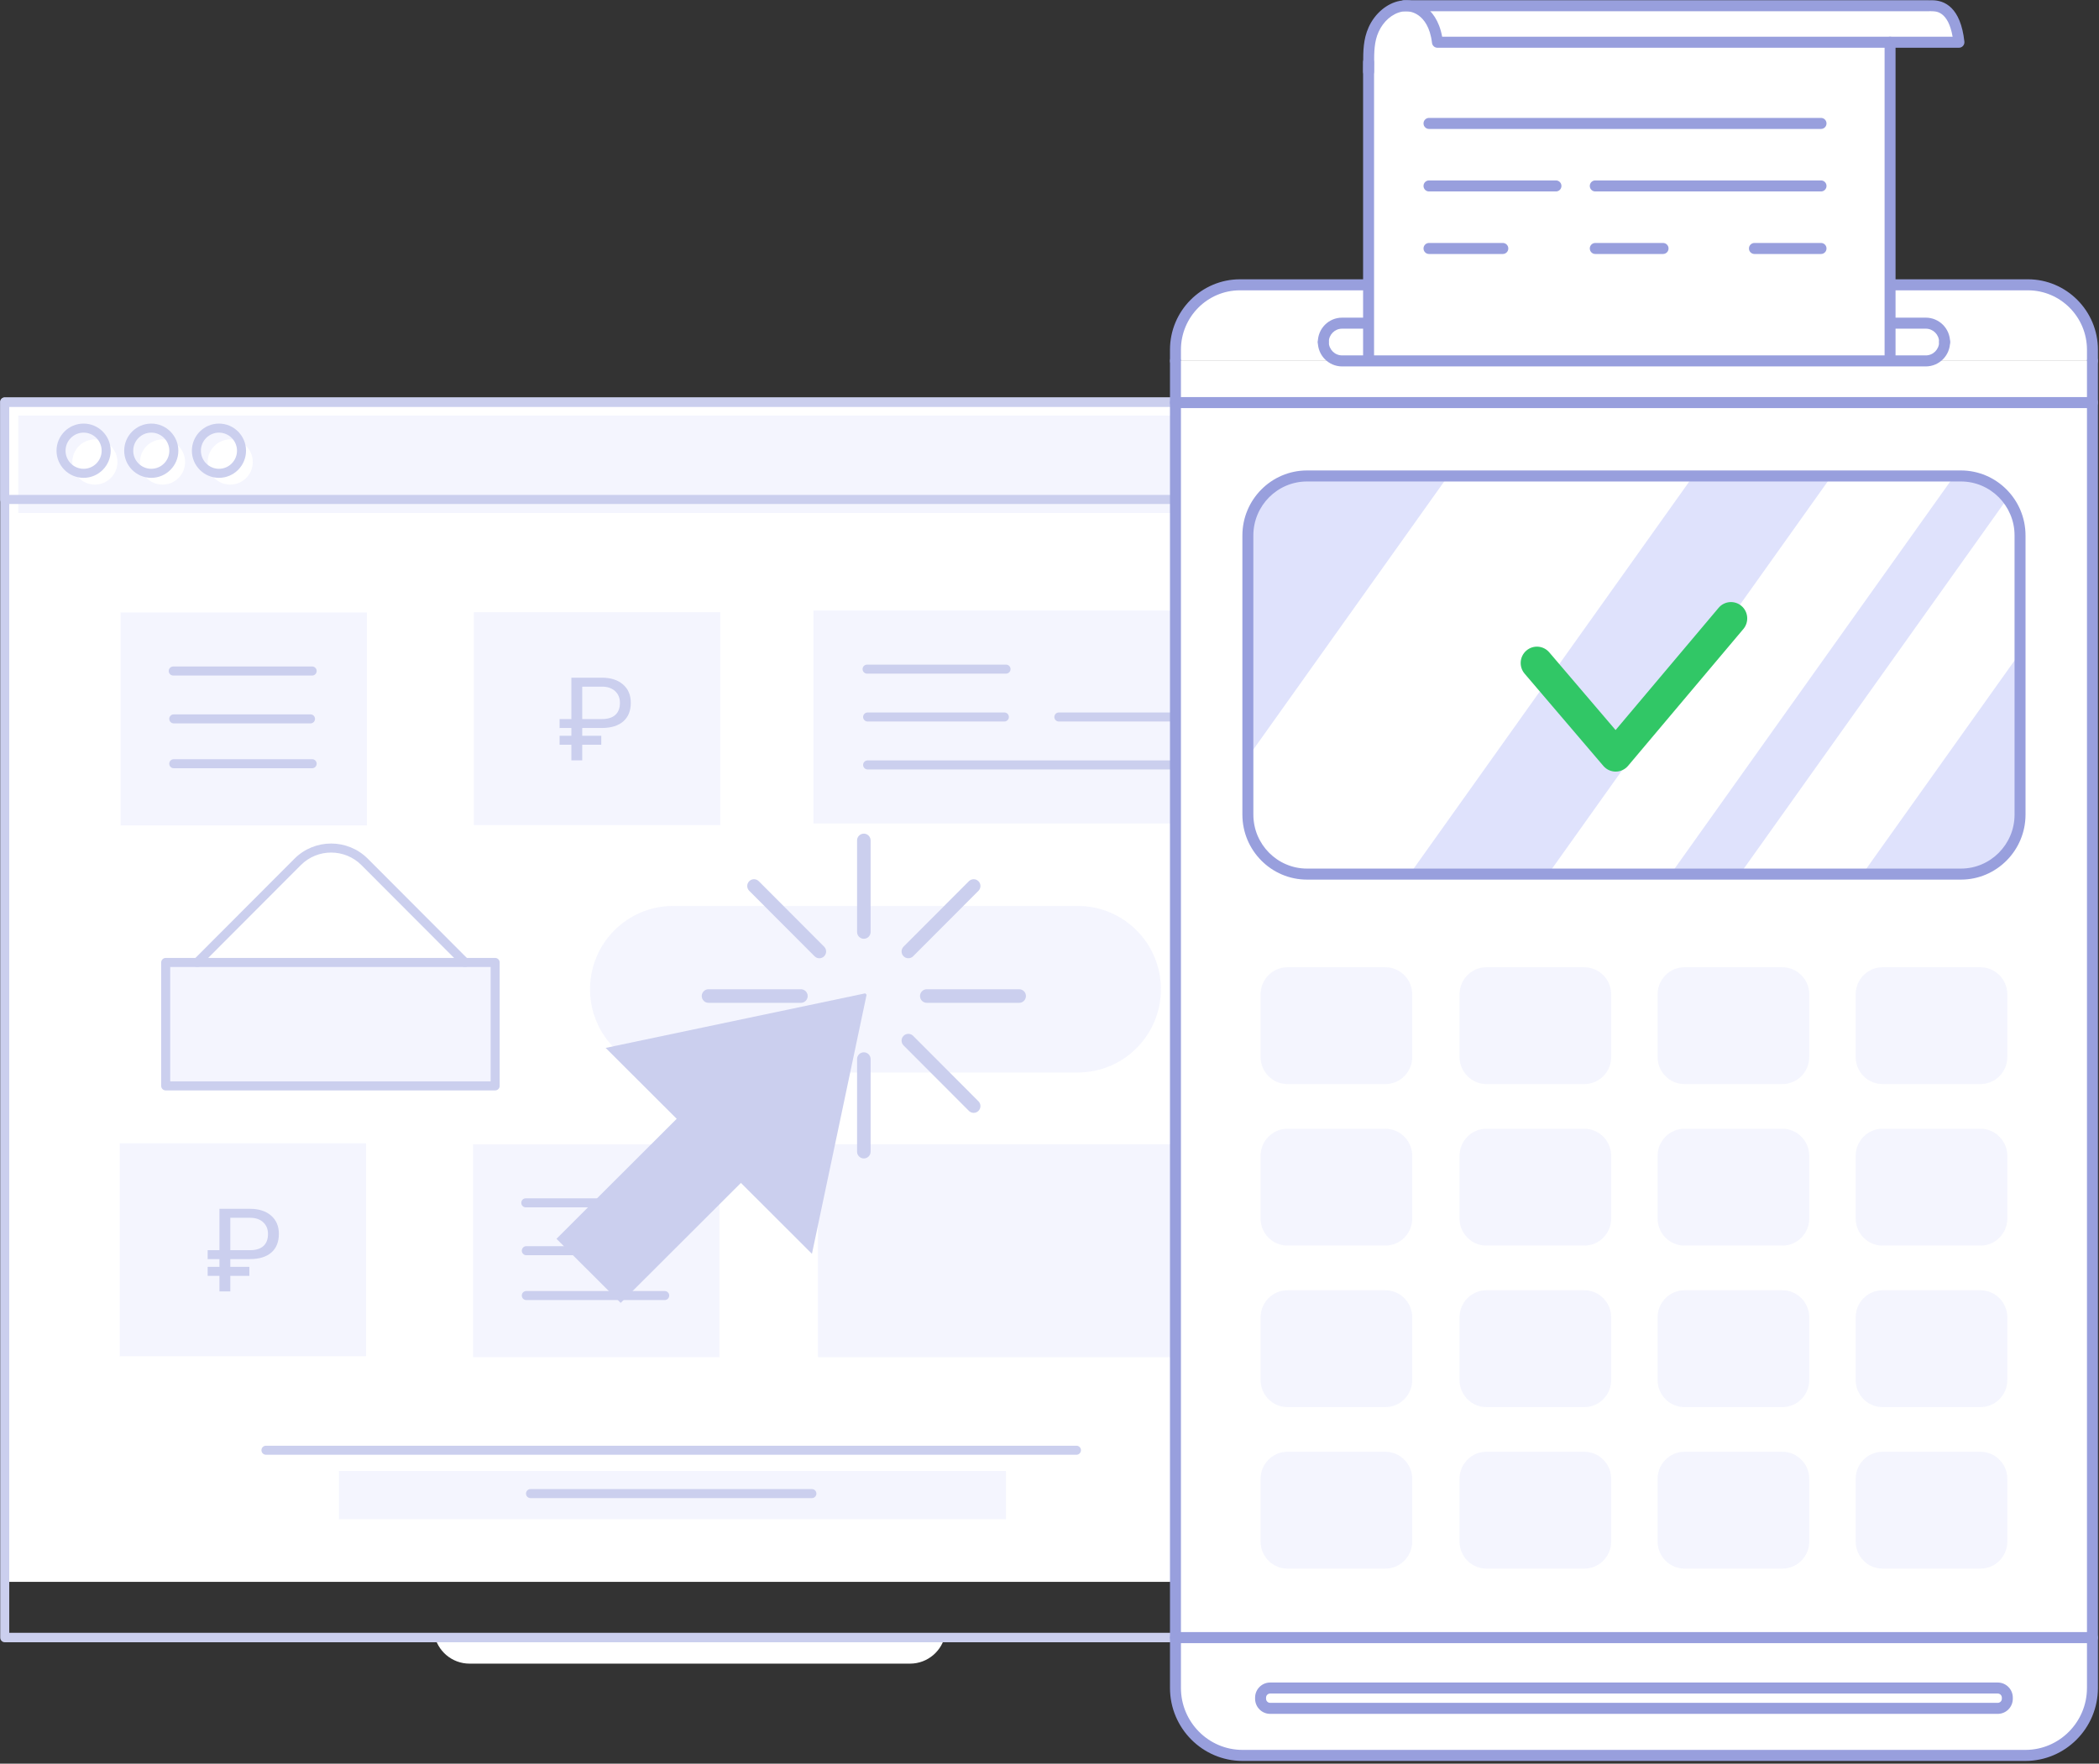 <svg xmlns="http://www.w3.org/2000/svg" xmlns:xlink="http://www.w3.org/1999/xlink" width="338" height="284" viewBox="0 0 338 284">
  <rect x="0" y="0" width="338" height="284" fill="#333333" stroke="none"/>
  <defs>
    <path id="online-kassa-a" d="M114.971,64.431 L9.671,64.431 C4.413,64.431 0.15,60.143 0.15,54.853 L0.15,9.897 C0.15,4.607 4.413,0.32 9.671,0.32 L114.971,0.32 C120.229,0.32 124.491,4.607 124.491,9.897 L124.491,54.853 C124.491,60.143 120.229,64.431 114.971,64.431"/>
  </defs>
  <g fill="none" fill-rule="evenodd">
    <g transform="translate(0 64)">
      <path fill="#FFF" d="M69.913,199.064 C70.366,201.801 72.746,203.893 75.603,203.893 L146.545,203.893 C149.403,203.893 151.782,201.801 152.236,199.064 L69.913,199.064"/>
      <polygon fill="#FFF" points=".762 190.725 220.162 190.725 220.162 .728 .762 .728"/>
      <polygon fill="#DFE2FC" points="2.941 18.611 222.342 18.611 222.342 2.912 2.941 2.912" opacity=".35"/>
      <path fill="#CBCFEE" d="M1.488,15.699 L219.436,15.699 L219.436,1.456 L1.488,1.456 L1.488,15.699 Z M220.162,17.155 L0.762,17.155 C0.36,17.155 0.035,16.829 0.035,16.427 L0.035,0.728 C0.035,0.326 0.36,0 0.762,0 L220.162,0 C220.566,0 220.889,0.326 220.889,0.728 L220.889,16.427 C220.889,16.829 220.566,17.155 220.162,17.155 Z"/>
      <path fill="#FFF" d="M18.911 10.397C18.911 8.387 17.285 6.758 15.279 6.758 13.272 6.758 11.646 8.387 11.646 10.397 11.646 12.407 13.272 14.037 15.279 14.037 17.285 14.037 18.911 12.407 18.911 10.397M29.809 10.397C29.809 8.387 28.183 6.758 26.177 6.758 24.17 6.758 22.544 8.387 22.544 10.397 22.544 12.407 24.17 14.037 26.177 14.037 28.183 14.037 29.809 12.407 29.809 10.397M40.707 10.397C40.707 8.387 39.081 6.758 37.075 6.758 35.068 6.758 33.442 8.387 33.442 10.397 33.442 12.407 35.068 14.037 37.075 14.037 39.081 14.037 40.707 12.407 40.707 10.397"/>
      <path fill="#CBCFEE" d="M13.462 5.666C11.86 5.666 10.556 6.972 10.556 8.578 10.556 10.183 11.86 11.489 13.462 11.489 15.065 11.489 16.368 10.183 16.368 8.578 16.368 6.972 15.065 5.666 13.462 5.666zM13.462 12.945C11.058 12.945 9.103 10.986 9.103 8.578 9.103 6.17 11.058 4.21 13.462 4.21 15.866 4.21 17.821 6.17 17.821 8.578 17.821 10.986 15.866 12.945 13.462 12.945zM24.36 5.666C22.758 5.666 21.454 6.972 21.454 8.578 21.454 10.183 22.758 11.489 24.36 11.489 25.963 11.489 27.266 10.183 27.266 8.578 27.266 6.972 25.963 5.666 24.36 5.666zM24.36 12.945C21.956 12.945 20.001 10.986 20.001 8.578 20.001 6.17 21.956 4.21 24.36 4.21 26.764 4.21 28.719 6.17 28.719 8.578 28.719 10.986 26.764 12.945 24.36 12.945zM35.258 5.666C33.656 5.666 32.352 6.972 32.352 8.578 32.352 10.183 33.656 11.489 35.258 11.489 36.861 11.489 38.164 10.183 38.164 8.578 38.164 6.972 36.861 5.666 35.258 5.666zM35.258 12.945C32.855 12.945 30.899 10.986 30.899 8.578 30.899 6.17 32.855 4.21 35.258 4.21 37.662 4.21 39.618 6.17 39.618 8.578 39.618 10.986 37.662 12.945 35.258 12.945z"/>
      <path fill="#CBCFEE" d="M1.488,198.926 L219.436,198.926 L219.436,1.524 L1.488,1.524 L1.488,198.926 Z M220.162,200.45 L0.762,200.45 C0.36,200.45 0.035,200.109 0.035,199.688 L0.035,0.762 C0.035,0.341 0.36,0 0.762,0 L220.162,0 C220.566,0 220.889,0.341 220.889,0.762 L220.889,199.688 C220.889,200.109 220.566,200.45 220.162,200.45 Z"/>
      <polygon fill="#DFE2FC" points="54.584 180.632 161.99 180.632 161.99 172.872 54.584 172.872" opacity=".35"/>
      <path fill="#CBCFEE" d="M130.739 177.239L85.427 177.239C85.026 177.239 84.701 176.913 84.701 176.512 84.701 176.109 85.026 175.784 85.427 175.784L130.739 175.784C131.14 175.784 131.466 176.109 131.466 176.512 131.466 176.913 131.14 177.239 130.739 177.239M173.34 170.257L42.826 170.257C42.425 170.257 42.1 169.931 42.1 169.529 42.1 169.127 42.425 168.801 42.826 168.801L173.34 168.801C173.741 168.801 174.066 169.127 174.066 169.529 174.066 169.931 173.741 170.257 173.34 170.257"/>
      <path fill="#DFE2FC" d="M173.558,108.702 L108.396,108.702 C101.005,108.702 95.013,102.699 95.013,95.294 C95.013,87.889 101.005,81.886 108.396,81.886 L173.558,81.886 C180.949,81.886 186.941,87.889 186.941,95.294 C186.941,102.699 180.949,108.702 173.558,108.702" opacity=".35"/>
      <polyline fill="#DFE2FC" points="201.17 34.31 130.98 34.31 130.98 68.603 202.027 68.603 202.027 34.31 201.17 34.31" opacity=".35"/>
      <path fill="#CBCFEE" d="M192.877 59.903L139.713 59.903C139.312 59.903 138.987 59.577 138.987 59.175 138.987 58.773 139.312 58.447 139.713 58.447L192.877 58.447C193.278 58.447 193.603 58.773 193.603 59.175 193.603 59.577 193.278 59.903 192.877 59.903M192.877 52.184L170.506 52.184C170.104 52.184 169.779 51.858 169.779 51.456 169.779 51.054 170.104 50.728 170.506 50.728L192.877 50.728C193.278 50.728 193.603 51.054 193.603 51.456 193.603 51.858 193.278 52.184 192.877 52.184M161.731 52.184L139.713 52.184C139.312 52.184 138.987 51.858 138.987 51.456 138.987 51.054 139.312 50.728 139.713 50.728L161.731 50.728C162.132 50.728 162.457 51.054 162.457 51.456 162.457 51.858 162.132 52.184 161.731 52.184M161.999 44.477L139.628 44.477C139.226 44.477 138.901 44.151 138.901 43.749 138.901 43.347 139.226 43.021 139.628 43.021L161.999 43.021C162.4 43.021 162.725 43.347 162.725 43.749 162.725 44.151 162.4 44.477 161.999 44.477"/>
      <polyline fill="#DFE2FC" points="201.897 120.253 131.706 120.253 131.706 154.546 202.754 154.546 202.754 120.253 201.897 120.253" opacity=".35"/>
      <polygon fill="#DFE2FC" points="76.187 154.552 115.857 154.552 115.857 120.259 76.187 120.259" opacity=".35"/>
      <path fill="#CBCFEE" d="M107.036 145.347L84.752 145.347C84.35 145.347 84.025 145.021 84.025 144.619 84.025 144.217 84.35 143.891 84.752 143.891L107.036 143.891C107.438 143.891 107.763 144.217 107.763 144.619 107.763 145.021 107.438 145.347 107.036 145.347M106.769 138.127L84.752 138.127C84.35 138.127 84.025 137.801 84.025 137.399 84.025 136.998 84.35 136.671 84.752 136.671L106.769 136.671C107.17 136.671 107.496 136.998 107.496 137.399 107.496 137.801 107.17 138.127 106.769 138.127M107.037 130.42L84.666 130.42C84.265 130.42 83.94 130.094 83.94 129.693 83.94 129.29 84.265 128.965 84.666 128.965L107.037 128.965C107.438 128.965 107.763 129.29 107.763 129.693 107.763 130.094 107.438 130.42 107.037 130.42"/>
      <polygon fill="#DFE2FC" points="19.416 68.913 59.087 68.913 59.087 34.62 19.416 34.62" opacity=".35"/>
      <path fill="#CBCFEE" d="M50.266 59.708L27.981 59.708C27.58 59.708 27.254 59.383 27.254 58.98 27.254 58.579 27.58 58.253 27.981 58.253L50.266 58.253C50.667 58.253 50.993 58.579 50.993 58.98 50.993 59.383 50.667 59.708 50.266 59.708M49.998 52.489L27.981 52.489C27.58 52.489 27.254 52.163 27.254 51.761 27.254 51.359 27.58 51.033 27.981 51.033L49.998 51.033C50.399 51.033 50.725 51.359 50.725 51.761 50.725 52.163 50.399 52.489 49.998 52.489M50.266 44.782L27.895 44.782C27.494 44.782 27.169 44.456 27.169 44.054 27.169 43.652 27.494 43.326 27.895 43.326L50.266 43.326C50.667 43.326 50.993 43.652 50.993 44.054 50.993 44.456 50.667 44.782 50.266 44.782M74.876 91.713C74.69 91.713 74.505 91.642 74.363 91.5L58.201 75.308C55.511 72.613 51.133 72.613 48.442 75.308L32.281 91.5C31.997 91.784 31.537 91.784 31.254 91.5 30.97 91.215 30.97 90.755 31.254 90.47L47.415 74.279C50.672 71.016 55.972 71.016 59.229 74.279L75.39 90.47C75.674 90.755 75.674 91.215 75.39 91.5 75.248 91.642 75.062 91.713 74.876 91.713"/>
      <polygon fill="#DFE2FC" points="26.682 110.86 79.735 110.86 79.735 90.985 26.682 90.985" opacity=".35"/>
      <path fill="#CBCFEE" d="M27.408,110.132 L79.009,110.132 L79.009,91.713 L27.408,91.713 L27.408,110.132 Z M79.735,111.588 L26.682,111.588 C26.28,111.588 25.955,111.262 25.955,110.86 L25.955,90.985 C25.955,90.583 26.28,90.257 26.682,90.257 L79.735,90.257 C80.137,90.257 80.462,90.583 80.462,90.985 L80.462,110.86 C80.462,111.262 80.137,111.588 79.735,111.588 Z"/>
      <polygon fill="#DFE2FC" points="19.274 154.393 58.945 154.393 58.945 120.1 19.274 120.1" opacity=".35"/>
      <path fill="#CBCFEE" d="M40.154,141.447 L37.086,141.447 L37.086,143.96 L35.337,143.96 L35.337,141.447 L33.442,141.447 L33.442,140.003 L35.337,140.003 L35.337,138.751 L33.442,138.751 L33.442,137.316 L35.337,137.316 L35.337,130.654 L40.254,130.654 C41.683,130.654 42.815,131.017 43.651,131.742 C44.488,132.467 44.906,133.448 44.906,134.684 C44.906,135.982 44.505,136.983 43.702,137.686 C42.899,138.39 41.759,138.745 40.282,138.751 L37.086,138.751 L37.086,140.003 L40.154,140.003 L40.154,141.447 Z M37.086,137.316 L40.254,137.316 C41.201,137.316 41.921,137.094 42.415,136.649 C42.91,136.204 43.157,135.556 43.157,134.703 C43.157,133.929 42.901,133.303 42.388,132.825 C41.875,132.347 41.182,132.104 40.309,132.098 L37.086,132.098 L37.086,137.316 Z"/>
      <polygon fill="#DFE2FC" points="76.308 68.867 115.978 68.867 115.978 34.574 76.308 34.574" opacity=".35"/>
      <path fill="#CBCFEE" d="M96.824 55.921L93.756 55.921 93.756 58.434 92.007 58.434 92.007 55.921 90.112 55.921 90.112 54.477 92.007 54.477 92.007 53.225 90.112 53.225 90.112 51.79 92.007 51.79 92.007 45.129 96.924 45.129C98.353 45.129 99.485 45.491 100.321 46.216 101.158 46.941 101.576 47.922 101.576 49.159 101.576 50.456 101.175 51.457 100.372 52.16 99.569 52.864 98.429 53.219 96.952 53.225L93.756 53.225 93.756 54.477 96.824 54.477 96.824 55.921zM93.756 51.79L96.924 51.79C97.871 51.79 98.591 51.568 99.085 51.123 99.58 50.679 99.827 50.03 99.827 49.177 99.827 48.403 99.571 47.777 99.058 47.299 98.545 46.821 97.852 46.578 96.979 46.572L93.756 46.572 93.756 51.79zM139.103 122.543C138.501 122.543 138.013 122.054 138.013 121.451L138.013 106.544C138.013 105.941 138.501 105.452 139.103 105.452 139.706 105.452 140.193 105.941 140.193 106.544L140.193 121.451C140.193 122.054 139.706 122.543 139.103 122.543M139.103 87.17C138.501 87.17 138.013 86.681 138.013 86.078L138.013 71.332C138.013 70.729 138.501 70.24 139.103 70.24 139.706 70.24 140.193 70.729 140.193 71.332L140.193 86.078C140.193 86.681 139.706 87.17 139.103 87.17M156.79 115.203C156.511 115.203 156.233 115.096 156.02 114.883L145.499 104.343C145.074 103.916 145.074 103.225 145.499 102.798 145.925 102.373 146.615 102.372 147.04 102.799L157.561 113.339C157.987 113.765 157.987 114.457 157.561 114.883 157.348 115.096 157.069 115.203 156.79 115.203M131.94 90.307C131.661 90.307 131.382 90.2 131.169 89.987L120.646 79.444C120.22 79.018 120.22 78.326 120.646 77.9 121.071 77.474 121.762 77.474 122.187 77.9L132.711 88.443C133.137 88.869 133.137 89.561 132.711 89.987 132.498 90.2 132.219 90.307 131.94 90.307M164.117 97.483L149.237 97.483C148.635 97.483 148.148 96.994 148.148 96.391 148.148 95.789 148.635 95.299 149.237 95.299L164.117 95.299C164.718 95.299 165.206 95.789 165.206 96.391 165.206 96.994 164.718 97.483 164.117 97.483M128.97 97.483L114.09 97.483C113.489 97.483 113.001 96.994 113.001 96.391 113.001 95.789 113.489 95.299 114.09 95.299L128.97 95.299C129.572 95.299 130.06 95.789 130.06 96.391 130.06 96.994 129.572 97.483 128.97 97.483M146.269 90.304C145.99 90.304 145.711 90.198 145.499 89.985 145.073 89.558 145.073 88.867 145.499 88.441L156.02 77.9C156.446 77.474 157.135 77.474 157.561 77.9 157.987 78.326 157.987 79.018 157.561 79.444L147.04 89.985C146.827 90.198 146.548 90.304 146.269 90.304M121.416 115.203C121.138 115.203 120.859 115.096 120.646 114.883 120.22 114.457 120.22 113.765 120.646 113.339L131.169 102.797C131.594 102.37 132.284 102.37 132.71 102.797 133.135 103.223 133.135 103.915 132.71 104.341L122.187 114.883C121.974 115.096 121.695 115.203 121.416 115.203"/>
      <polyline fill="#CBCFEE" points="139.5 135.51 120.178 116.152 131.596 104.713 89.875 95.913 89.655 96.134 98.439 137.931 109.857 126.492 129.179 145.85 139.5 135.51" transform="rotate(90 114.578 120.882)"/>
    </g>
    <g transform="translate(188)">
      <path fill="#FFF" d="M1.283,58.117 L1.283,56.316 C1.283,50.543 5.936,45.863 11.676,45.863 L138.551,45.863 C144.291,45.863 148.946,50.543 148.946,56.316 L148.946,58.117 L1.283,58.117"/>
      <path fill="#989FDD" d="M148.946,59.004 C148.46,59.004 148.063,58.607 148.063,58.117 L148.063,56.316 C148.063,51.041 143.797,46.75 138.551,46.75 L11.676,46.75 C6.431,46.75 2.165,51.041 2.165,56.316 L2.165,58.117 C2.165,58.607 1.77,59.004 1.283,59.004 C0.796,59.004 0.401,58.607 0.401,58.117 L0.401,56.316 C0.401,50.063 5.459,44.975 11.676,44.975 L138.551,44.975 C144.772,44.975 149.828,50.063 149.828,56.316 L149.828,58.117 C149.828,58.607 149.431,59.004 148.946,59.004"/>
      <path fill="#989FDD" d="M25.092,55.965 C24.605,55.965 24.21,55.568 24.21,55.078 C24.21,52.912 25.961,51.151 28.114,51.151 L122.113,51.151 C124.266,51.151 126.018,52.912 126.018,55.077 C126.018,55.568 125.625,55.965 125.135,55.965 C124.65,55.965 124.253,55.568 124.253,55.077 C124.253,53.891 123.296,52.926 122.113,52.926 L28.114,52.926 C26.934,52.926 25.974,53.891 25.974,55.077 C25.974,55.568 25.579,55.965 25.092,55.965"/>
      <path fill="#FFF" d="M27.44 199.786L26.933 199.786C27.101 199.797 27.271 199.794 27.44 199.786M127.447 6.801C126.971 2.484 124.615.897 122.356.928L116.356.929 116.356.745 38.546.933 38.542.934C38.401.929 38.261.93 38.121.939L38.492.939 37.283 1.08 36.009 1.597 35.007 2.303 33.929 3.49 33.337 4.461 32.954 5.354 32.591 6.801 32.591 193.924 32.282 193.924C31.823 197.877 29.621 199.669 27.44 199.786L111.168 199.797C113.426 199.828 115.782 198.241 116.259 193.924L116.356 193.924 116.356 6.801 127.447 6.801"/>
      <path fill="#989FDD" d="M32.381,12.425 C32.373,12.425 32.364,12.425 32.357,12.424 C31.869,12.411 31.485,12.003 31.498,11.514 C31.51,11.064 31.51,10.617 31.511,10.173 C31.512,8.284 31.514,6.331 32.388,4.394 C33.392,2.169 35.324,0.536 37.43,0.134 C38.868,-0.139 40.317,0.197 41.516,1.083 C42.51,1.817 43.743,3.24 44.23,5.914 L126.428,5.914 C125.704,1.777 123.732,1.805 123.057,1.814 C123.053,1.814 123.049,1.814 123.044,1.814 C122.563,1.814 122.171,1.425 122.162,0.939 C122.157,0.449 122.546,0.046 123.035,0.039 C123.057,0.039 123.084,0.039 123.11,0.039 C125.171,0.039 127.716,1.211 128.325,6.703 C128.351,6.954 128.272,7.205 128.104,7.393 C127.937,7.581 127.699,7.689 127.447,7.689 L43.469,7.689 C43.022,7.689 42.645,7.351 42.593,6.904 C42.297,4.352 41.276,3.108 40.471,2.513 C39.672,1.923 38.709,1.697 37.759,1.878 C36.207,2.174 34.766,3.42 33.995,5.128 C33.278,6.716 33.277,8.396 33.275,10.174 C33.275,10.634 33.274,11.096 33.262,11.56 C33.249,12.042 32.857,12.425 32.381,12.425"/>
      <path fill="#989FDD" d="M122.585 1.815L38.12 1.815C37.633 1.815 37.238 1.417 37.238.927 37.238.437 37.633.04 38.12.04L122.585.04C123.075.04 123.468.437 123.468.927 123.468 1.417 123.075 1.815 122.585 1.815M32.38 194.811C31.893 194.811 31.498 194.414 31.498 193.924L31.498 10.001C31.498 9.511 31.893 9.114 32.38 9.114 32.867 9.114 33.263 9.511 33.263 10.001L33.263 193.924C33.263 194.414 32.867 194.811 32.38 194.811M116.356 194.811C115.871 194.811 115.474 194.414 115.474 193.924L115.474 6.801C115.474 6.311 115.871 5.914 116.356 5.914 116.846 5.914 117.238 6.311 117.238 6.801L117.238 193.924C117.238 194.414 116.846 194.811 116.356 194.811"/>
      <path fill="#6A79A8" d="M111.331,200.685 C111.304,200.685 111.278,200.685 111.256,200.684 L26.835,200.684 C26.348,200.684 25.953,200.287 25.953,199.797 C25.953,199.307 26.348,198.909 26.835,198.909 L111.265,198.909 C111.287,198.91 111.304,198.91 111.322,198.91 C113.581,198.91 115.129,197.014 115.478,193.826 C115.535,193.338 115.972,192.988 116.453,193.041 C116.938,193.096 117.287,193.534 117.234,194.021 C116.691,198.938 113.841,200.685 111.331,200.685"/>
      <path fill="#6A79A8" d="M27.318,200.686 C26.993,200.686 26.666,200.655 26.34,200.593 C24.235,200.191 22.302,198.559 21.298,196.333 C20.425,194.397 20.423,192.445 20.421,190.556 C20.42,190.112 20.42,189.665 20.408,189.214 C20.395,188.724 20.78,188.316 21.266,188.304 C21.769,188.283 22.159,188.677 22.172,189.167 C22.185,189.633 22.185,190.095 22.185,190.555 C22.187,192.333 22.189,194.012 22.905,195.599 C23.676,197.308 25.118,198.553 26.67,198.849 C27.619,199.03 28.582,198.805 29.381,198.214 C30.186,197.62 31.207,196.375 31.504,193.823 C31.56,193.337 32.007,192.987 32.482,193.045 C32.966,193.102 33.313,193.542 33.256,194.029 C32.887,197.215 31.513,198.842 30.426,199.644 C29.5,200.329 28.422,200.686 27.318,200.686"/>
      <path fill="#989FDD" d="M105.238 20.763L42.11 20.763C41.623 20.763 41.228 20.365 41.228 19.875 41.228 19.385 41.623 18.988 42.11 18.988L105.238 18.988C105.728 18.988 106.121 19.385 106.121 19.875 106.121 20.365 105.728 20.763 105.238 20.763M105.238 30.83L68.884 30.83C68.397 30.83 68.002 30.433 68.002 29.943 68.002 29.453 68.397 29.055 68.884 29.055L105.238 29.055C105.728 29.055 106.121 29.453 106.121 29.943 106.121 30.433 105.728 30.83 105.238 30.83M62.555 30.83L42.11 30.83C41.623 30.83 41.228 30.433 41.228 29.943 41.228 29.453 41.623 29.055 42.11 29.055L62.555 29.055C63.042 29.055 63.438 29.453 63.438 29.943 63.438 30.433 63.042 30.83 62.555 30.83M105.238 40.899L94.513 40.899C94.028 40.899 93.631 40.501 93.631 40.011 93.631 39.521 94.028 39.124 94.513 39.124L105.238 39.124C105.728 39.124 106.121 39.521 106.121 40.011 106.121 40.501 105.728 40.899 105.238 40.899M79.801 40.899L68.884 40.899C68.397 40.899 68.002 40.501 68.002 40.011 68.002 39.521 68.397 39.124 68.884 39.124L79.801 39.124C80.288 39.124 80.684 39.521 80.684 40.011 80.684 40.501 80.288 40.899 79.801 40.899M53.998 40.899L42.11 40.899C41.623 40.899 41.228 40.501 41.228 40.011 41.228 39.521 41.623 39.124 42.11 39.124L53.998 39.124C54.486 39.124 54.881 39.521 54.881 40.011 54.881 40.501 54.486 40.899 53.998 40.899"/>
      <polygon fill="#FFF" points="1.283 263.707 148.946 263.707 148.946 64.795 1.283 64.795"/>
      <path fill="#989FDD" d="M2.165,262.82 L148.063,262.82 L148.063,65.682 L2.165,65.682 L2.165,262.82 Z M148.946,264.595 L1.283,264.595 C0.796,264.595 0.401,264.197 0.401,263.707 L0.401,64.795 C0.401,64.305 0.796,63.907 1.283,63.907 L148.946,63.907 C149.431,63.907 149.828,64.305 149.828,64.795 L149.828,263.707 C149.828,264.197 149.431,264.595 148.946,264.595 Z"/>
      <path fill="#F0F9FC" d="M127.765,141.11 L22.466,141.11 C17.207,141.11 12.944,136.822 12.944,131.533 L12.944,86.222 C12.944,80.932 17.207,76.644 22.466,76.644 L127.765,76.644 C133.024,76.644 137.285,80.932 137.285,86.222 L137.285,131.533 C137.285,136.822 133.024,141.11 127.765,141.11"/>
      <g transform="translate(12.794 76.325)">
        <mask id="online-kassa-b" fill="#fff">
          <use xlink:href="#online-kassa-a"/>
        </mask>
        <use fill="#DFE2FC" opacity=".35" xlink:href="#online-kassa-a"/>
        <polyline fill="#FFF" points="6.971 91.464 -12.764 63.744 86.034 -75.019 105.768 -47.299 6.971 91.464" mask="url(#online-kassa-b)"/>
        <polyline fill="#FFF" points="27.983 120.975 18.115 107.115 116.912 -31.648 126.776 -17.788 27.983 120.975" mask="url(#online-kassa-b)"/>
        <polyline fill="#FFF" points="42.483 143.98 32.615 130.121 131.409 -8.642 141.278 5.218 42.483 143.98" mask="url(#online-kassa-b)"/>
      </g>
      <path fill="#989FDD" d="M22.466,77.532 C17.702,77.532 13.826,81.43 13.826,86.222 L13.826,131.178 C13.826,135.97 17.702,139.868 22.466,139.868 L127.765,139.868 C132.525,139.868 136.403,135.97 136.403,131.178 L136.403,86.222 C136.403,81.43 132.525,77.532 127.765,77.532 L22.466,77.532 Z M127.765,141.643 L22.466,141.643 C16.729,141.643 12.061,136.949 12.061,131.178 L12.061,86.222 C12.061,80.451 16.729,75.757 22.466,75.757 L127.765,75.757 C133.5,75.757 138.168,80.451 138.168,86.222 L138.168,131.178 C138.168,136.949 133.5,141.643 127.765,141.643 Z"/>
      <path fill="#DFE2FC" d="M130.901 174.57L115.156 174.57C112.76 174.57 110.819 172.617 110.819 170.207L110.819 160.117C110.819 157.707 112.76 155.754 115.156 155.754L130.901 155.754C133.297 155.754 135.238 157.707 135.238 160.117L135.238 170.207C135.238 172.617 133.297 174.57 130.901 174.57M99.004 174.57L83.261 174.57C80.866 174.57 78.924 172.617 78.924 170.207L78.924 160.117C78.924 157.707 80.866 155.754 83.261 155.754L99.004 155.754C101.4 155.754 103.341 157.707 103.341 160.117L103.341 170.207C103.341 172.617 101.4 174.57 99.004 174.57M67.109 174.57L51.365 174.57C48.97 174.57 47.028 172.617 47.028 170.207L47.028 160.117C47.028 157.707 48.97 155.754 51.365 155.754L67.109 155.754C69.505 155.754 71.447 157.707 71.447 160.117L71.447 170.207C71.447 172.617 69.505 174.57 67.109 174.57M130.901 200.577L115.156 200.577C112.76 200.577 110.819 198.624 110.819 196.214L110.819 186.124C110.819 183.714 112.76 181.761 115.156 181.761L130.901 181.761C133.297 181.761 135.238 183.714 135.238 186.124L135.238 196.214C135.238 198.624 133.297 200.577 130.901 200.577M99.004 200.577L83.261 200.577C80.866 200.577 78.924 198.624 78.924 196.214L78.924 186.124C78.924 183.714 80.866 181.761 83.261 181.761L99.004 181.761C101.4 181.761 103.341 183.714 103.341 186.124L103.341 196.214C103.341 198.624 101.4 200.577 99.004 200.577M67.109 200.577L51.365 200.577C48.97 200.577 47.028 198.624 47.028 196.214L47.028 186.124C47.028 183.714 48.97 181.761 51.365 181.761L67.109 181.761C69.505 181.761 71.447 183.714 71.447 186.124L71.447 196.214C71.447 198.624 69.505 200.577 67.109 200.577M130.901 226.585L115.156 226.585C112.76 226.585 110.819 224.631 110.819 222.222L110.819 212.131C110.819 209.722 112.76 207.769 115.156 207.769L130.901 207.769C133.297 207.769 135.238 209.722 135.238 212.131L135.238 222.222C135.238 224.631 133.297 226.585 130.901 226.585M99.004 226.585L83.261 226.585C80.866 226.585 78.924 224.631 78.924 222.222L78.924 212.131C78.924 209.722 80.866 207.769 83.261 207.769L99.004 207.769C101.4 207.769 103.341 209.722 103.341 212.131L103.341 222.222C103.341 224.631 101.4 226.585 99.004 226.585M67.109 226.585L51.365 226.585C48.97 226.585 47.028 224.631 47.028 222.222L47.028 212.131C47.028 209.722 48.97 207.769 51.365 207.769L67.109 207.769C69.505 207.769 71.447 209.722 71.447 212.131L71.447 222.222C71.447 224.631 69.505 226.585 67.109 226.585M130.901 252.592L115.156 252.592C112.76 252.592 110.819 250.638 110.819 248.229L110.819 238.138C110.819 235.729 112.76 233.776 115.156 233.776L130.901 233.776C133.297 233.776 135.238 235.729 135.238 238.138L135.238 248.229C135.238 250.638 133.297 252.592 130.901 252.592M99.004 252.592L83.261 252.592C80.866 252.592 78.924 250.638 78.924 248.229L78.924 238.138C78.924 235.729 80.866 233.776 83.261 233.776L99.004 233.776C101.4 233.776 103.341 235.729 103.341 238.138L103.341 248.229C103.341 250.638 101.4 252.592 99.004 252.592M67.109 252.592L51.365 252.592C48.97 252.592 47.028 250.638 47.028 248.229L47.028 238.138C47.028 235.729 48.97 233.776 51.365 233.776L67.109 233.776C69.505 233.776 71.447 235.729 71.447 238.138L71.447 248.229C71.447 250.638 69.505 252.592 67.109 252.592M35.071 174.57L19.327 174.57C16.931 174.57 14.99 172.617 14.99 170.207L14.99 160.117C14.99 157.707 16.931 155.754 19.327 155.754L35.071 155.754C37.466 155.754 39.409 157.707 39.409 160.117L39.409 170.207C39.409 172.617 37.466 174.57 35.071 174.57M35.071 200.577L19.327 200.577C16.931 200.577 14.99 198.624 14.99 196.214L14.99 186.124C14.99 183.714 16.931 181.761 19.327 181.761L35.071 181.761C37.466 181.761 39.409 183.714 39.409 186.124L39.409 196.214C39.409 198.624 37.466 200.577 35.071 200.577M35.071 226.585L19.327 226.585C16.931 226.585 14.99 224.631 14.99 222.222L14.99 212.131C14.99 209.722 16.931 207.769 19.327 207.769L35.071 207.769C37.466 207.769 39.409 209.722 39.409 212.131L39.409 222.222C39.409 224.631 37.466 226.585 35.071 226.585M35.071 252.592L19.327 252.592C16.931 252.592 14.99 250.638 14.99 248.229L14.99 238.138C14.99 235.729 16.931 233.776 19.327 233.776L35.071 233.776C37.466 233.776 39.409 235.729 39.409 238.138L39.409 248.229C39.409 250.638 37.466 252.592 35.071 252.592" opacity=".35"/>
      <path fill="#FFF" d="M138.141,282.673 L12.088,282.673 C6.12,282.673 1.283,277.807 1.283,271.805 L1.283,263.707 L148.946,263.707 L148.946,271.805 C148.946,277.807 144.11,282.673 138.141,282.673"/>
      <path fill="#989FDD" d="M2.165,264.595 L2.165,271.805 C2.165,277.308 6.617,281.785 12.088,281.785 L138.141,281.785 C143.612,281.785 148.063,277.308 148.063,271.805 L148.063,264.595 L2.165,264.595 Z M138.141,283.56 L12.088,283.56 C5.644,283.56 0.401,278.287 0.401,271.805 L0.401,263.707 C0.401,263.217 0.796,262.82 1.283,262.82 L148.946,262.82 C149.431,262.82 149.828,263.217 149.828,263.707 L149.828,271.805 C149.828,278.287 144.587,283.56 138.141,283.56 Z"/>
      <path fill="#989FDD" d="M16.529,272.71 C16.167,272.71 15.872,273.007 15.872,273.37 L15.872,273.546 C15.872,273.91 16.167,274.207 16.529,274.207 L133.699,274.207 C134.06,274.207 134.356,273.91 134.356,273.546 L134.356,273.37 C134.356,273.007 134.06,272.71 133.699,272.71 L16.529,272.71 Z M133.699,275.982 L16.529,275.982 C15.193,275.982 14.107,274.889 14.107,273.546 L14.107,273.37 C14.107,272.028 15.193,270.935 16.529,270.935 L133.699,270.935 C135.035,270.935 136.121,272.028 136.121,273.37 L136.121,273.546 C136.121,274.889 135.035,275.982 133.699,275.982 Z"/>
      <polygon fill="#FFF" points="1.283 64.829 148.946 64.829 148.946 58.117 1.283 58.117"/>
      <path fill="#989FDD" d="M122.113,59.004 L28.114,59.004 C25.961,59.004 24.21,57.243 24.21,55.078 C24.21,54.587 24.605,54.19 25.092,54.19 C25.579,54.19 25.974,54.587 25.974,55.078 C25.974,56.264 26.934,57.229 28.114,57.229 L122.113,57.229 C123.296,57.229 124.253,56.264 124.253,55.078 C124.253,54.587 124.65,54.19 125.135,54.19 C125.625,54.19 126.018,54.587 126.018,55.078 C126.018,57.243 124.266,59.004 122.113,59.004"/>
      <path fill="#989FDD" d="M148.946,65.716 L1.283,65.716 C0.796,65.716 0.401,65.319 0.401,64.829 L0.401,58.117 C0.401,57.627 0.796,57.229 1.283,57.229 C1.77,57.229 2.165,57.627 2.165,58.117 L2.165,63.941 L148.063,63.941 L148.063,58.117 C148.063,57.627 148.46,57.229 148.946,57.229 C149.431,57.229 149.828,57.627 149.828,58.117 L149.828,64.829 C149.828,65.319 149.431,65.716 148.946,65.716"/>
      <path fill="#31C766" d="M72.17,124.25 C71.407,124.25 70.682,123.915 70.185,123.332 L57.506,108.477 C56.564,107.374 56.69,105.712 57.787,104.765 C58.883,103.818 60.536,103.944 61.477,105.048 L72.157,117.561 L88.743,97.881 C89.674,96.773 91.328,96.635 92.431,97.576 C93.534,98.516 93.666,100.177 92.735,101.286 L74.167,123.319 C73.672,123.907 72.945,124.248 72.179,124.25 C72.176,124.25 72.173,124.25 72.17,124.25"/>
    </g>
  </g>
</svg>
